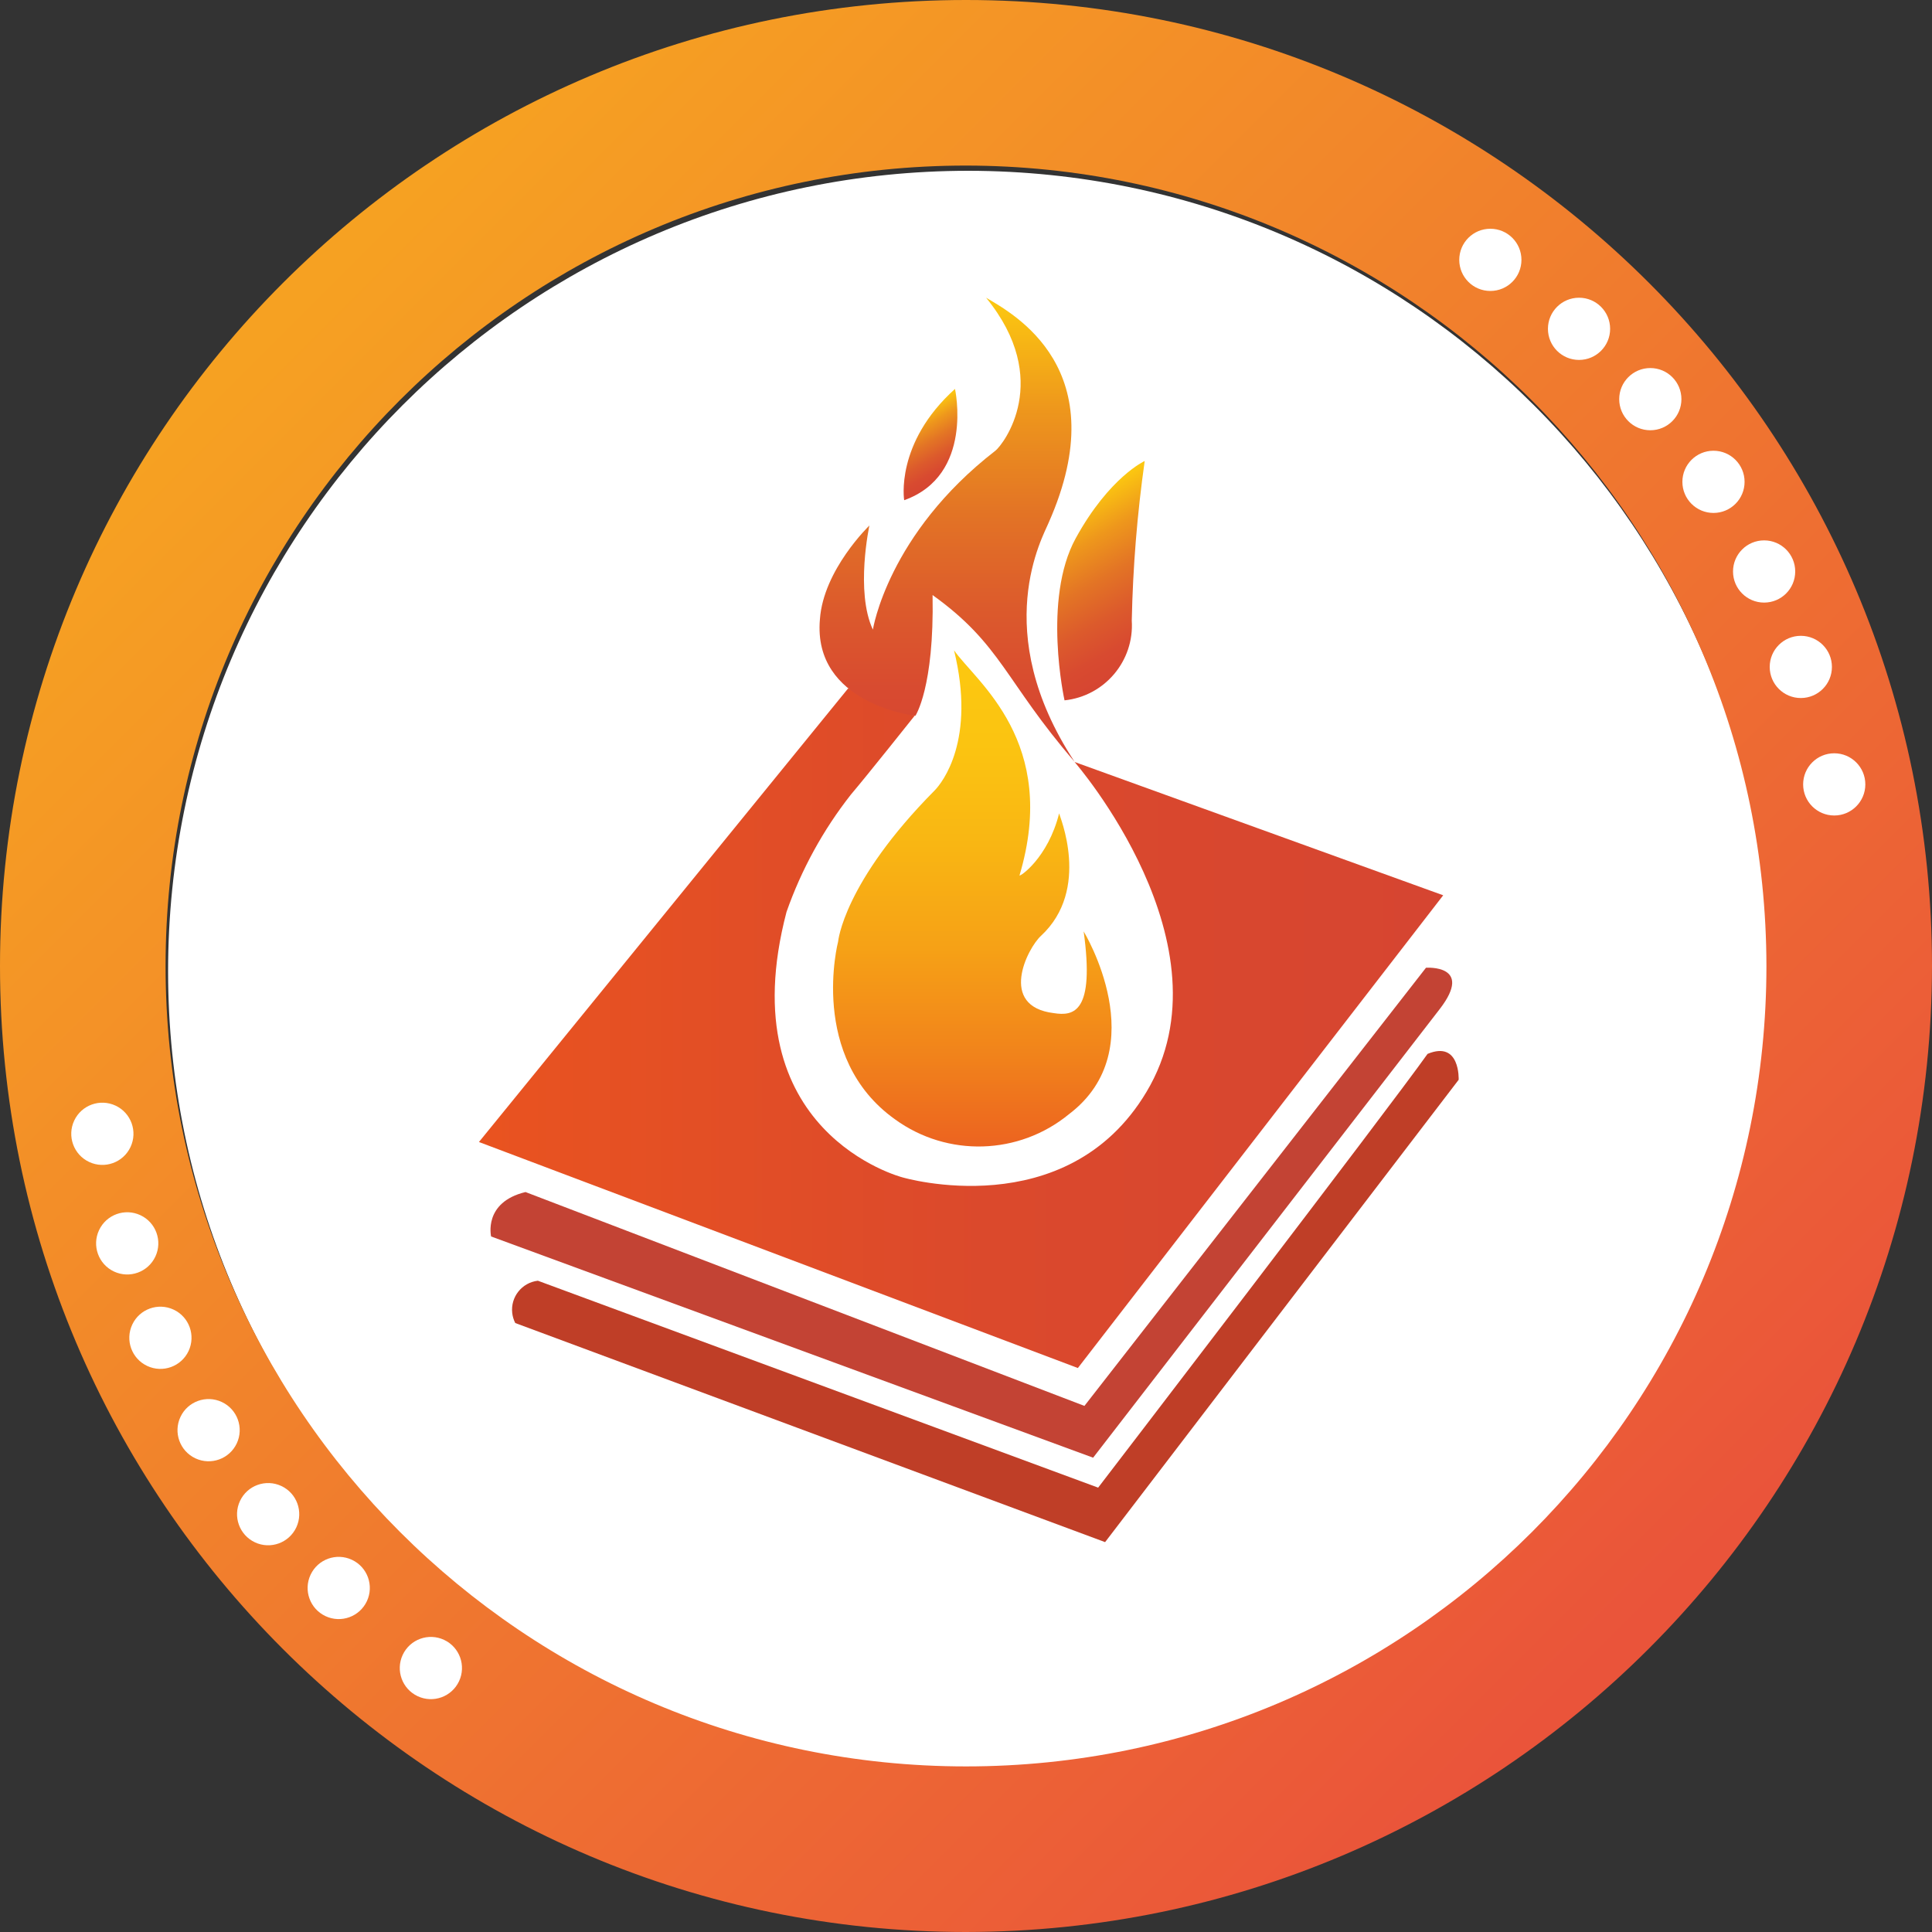 <?xml version="1.0" encoding="UTF-8" standalone="no"?>
<svg
   xmlns:dc="http://purl.org/dc/elements/1.1/"
   xmlns:cc="http://creativecommons.org/ns#"
   xmlns:rdf="http://www.w3.org/1999/02/22-rdf-syntax-ns#"
   xmlns:svg="http://www.w3.org/2000/svg"
   xmlns="http://www.w3.org/2000/svg"
   viewBox="0 0 125 125"
   height="125"
   width="125"
   xml:space="preserve"
   version="1.1"
   id="svg3437"><rect x="0" y="0" width="125" height="125" fill="#333333" stroke="none"/><defs
     id="defs3441"><clipPath
       id="clipPath3451"
       clipPathUnits="userSpaceOnUse"><path
         id="path3453"
         d="M 0,100 100,100 100,0 0,0 0,100 Z" /></clipPath><linearGradient
       id="linearGradient3471"
       spreadMethod="pad"
       gradientTransform="matrix(0,-25.72,25.72,0,50.327,66.34)"
       gradientUnits="userSpaceOnUse"
       y2="0"
       x2="1"
       y1="0"
       x1="0"><stop
         id="stop3473"
         offset="0"
         style="stop-opacity:1;stop-color:#fcc810" /><stop
         id="stop3475"
         offset="0.19"
         style="stop-opacity:1;stop-color:#fbc411" /><stop
         id="stop3477"
         offset="0.39"
         style="stop-opacity:1;stop-color:#f9b613" /><stop
         id="stop3479"
         offset="0.6"
         style="stop-opacity:1;stop-color:#f6a116" /><stop
         id="stop3481"
         offset="0.82"
         style="stop-opacity:1;stop-color:#f1821b" /><stop
         id="stop3483"
         offset="1"
         style="stop-opacity:1;stop-color:#ec6320" /></linearGradient><linearGradient
       id="linearGradient3499"
       spreadMethod="pad"
       gradientTransform="matrix(1.87,-3.25,3.25,1.87,47.2,78.58)"
       gradientUnits="userSpaceOnUse"
       y2="0"
       x2="1"
       y1="0"
       x1="0"><stop
         id="stop3501"
         offset="0"
         style="stop-opacity:1;stop-color:#fcc810" /><stop
         id="stop3503"
         offset="0.02"
         style="stop-opacity:1;stop-color:#fbc511" /><stop
         id="stop3505"
         offset="0.24"
         style="stop-opacity:1;stop-color:#ee971c" /><stop
         id="stop3507"
         offset="0.46"
         style="stop-opacity:1;stop-color:#e37425" /><stop
         id="stop3509"
         offset="0.67"
         style="stop-opacity:1;stop-color:#dc5a2c" /><stop
         id="stop3511"
         offset="0.85"
         style="stop-opacity:1;stop-color:#d84a30" /><stop
         id="stop3513"
         offset="1"
         style="stop-opacity:1;stop-color:#d64531" /></linearGradient><linearGradient
       id="linearGradient3529"
       spreadMethod="pad"
       gradientTransform="matrix(4.53,-7.84,7.84,4.53,55.002,73.705)"
       gradientUnits="userSpaceOnUse"
       y2="0"
       x2="1"
       y1="0"
       x1="0"><stop
         id="stop3531"
         offset="0"
         style="stop-opacity:1;stop-color:#fcc810" /><stop
         id="stop3533"
         offset="0.02"
         style="stop-opacity:1;stop-color:#fbc511" /><stop
         id="stop3535"
         offset="0.24"
         style="stop-opacity:1;stop-color:#ee971c" /><stop
         id="stop3537"
         offset="0.46"
         style="stop-opacity:1;stop-color:#e37425" /><stop
         id="stop3539"
         offset="0.67"
         style="stop-opacity:1;stop-color:#dc5a2c" /><stop
         id="stop3541"
         offset="0.85"
         style="stop-opacity:1;stop-color:#d84a30" /><stop
         id="stop3543"
         offset="1"
         style="stop-opacity:1;stop-color:#d64531" /></linearGradient><linearGradient
       id="linearGradient3559"
       spreadMethod="pad"
       gradientTransform="matrix(49.91,0,0,49.91,24.79,46.78)"
       gradientUnits="userSpaceOnUse"
       y2="0"
       x2="1"
       y1="0"
       x1="0"><stop
         id="stop3561"
         offset="0"
         style="stop-opacity:1;stop-color:#e95320" /><stop
         id="stop3563"
         offset="0.53"
         style="stop-opacity:1;stop-color:#db492c" /><stop
         id="stop3565"
         offset="1"
         style="stop-opacity:1;stop-color:#d64531" /></linearGradient><clipPath
       id="clipPath3573"
       clipPathUnits="userSpaceOnUse"><path
         id="path3575"
         d="M 0,100 100,100 100,0 0,0 0,100 Z" /></clipPath><linearGradient
       id="linearGradient3597"
       spreadMethod="pad"
       gradientTransform="matrix(70.693,-70.693,70.693,70.693,14.645,85.355)"
       gradientUnits="userSpaceOnUse"
       y2="0"
       x2="1"
       y1="0"
       x1="0"><stop
         id="stop3599"
         offset="0"
         style="stop-opacity:1;stop-color:#f6a122" /><stop
         id="stop3601"
         offset="1"
         style="stop-opacity:1;stop-color:#ea543a" /></linearGradient><linearGradient
       id="linearGradient3617"
       spreadMethod="pad"
       gradientTransform="matrix(0,-24.02,24.02,0,49.02,84.59)"
       gradientUnits="userSpaceOnUse"
       y2="0"
       x2="1"
       y1="0"
       x1="0"><stop
         id="stop3619"
         offset="0"
         style="stop-opacity:1;stop-color:#fcc810" /><stop
         id="stop3621"
         offset="0.02"
         style="stop-opacity:1;stop-color:#fbc511" /><stop
         id="stop3623"
         offset="0.24"
         style="stop-opacity:1;stop-color:#ee971c" /><stop
         id="stop3625"
         offset="0.46"
         style="stop-opacity:1;stop-color:#e37425" /><stop
         id="stop3627"
         offset="0.67"
         style="stop-opacity:1;stop-color:#dc5a2c" /><stop
         id="stop3629"
         offset="0.85"
         style="stop-opacity:1;stop-color:#d84a30" /><stop
         id="stop3631"
         offset="1"
         style="stop-opacity:1;stop-color:#d64531" /></linearGradient><clipPath
       id="clipPath3639"
       clipPathUnits="userSpaceOnUse"><path
         id="path3641"
         d="M 0,100 100,100 100,0 0,0 0,100 Z" /></clipPath></defs><g
     transform="matrix(1.25,0,0,-1.25,0,125)"
     id="g3445"><g
       id="g3447"><g
         clip-path="url(#clipPath3451)"
         id="g3449"><g
           transform="translate(50.13,91.16)"
           id="g3455"><path
             id="path3457"
             style="fill:#ffffff;fill-opacity:1;fill-rule:nonzero;stroke:none"
             d="m 0,0 c -22.881,0 -41.43,-18.549 -41.43,-41.43 0,-22.882 18.549,-41.43 41.43,-41.43 22.881,0 41.43,18.548 41.43,41.43 l 0,0.01 C 41.397,-18.554 22.866,-0.028 0,0" /></g></g></g><g
       id="g3459"><g
         id="g3461"><g
           id="g3467"><g
             id="g3469"><path
               id="path3485"
               style="fill:url(#linearGradient3471);stroke:none"
               d="m 48.38,59.09 c -4.73,-4.77 -5,-7.83 -5,-7.83 l 0,0 c 0,0 -1.561,-5.991 2.95,-9.2 l 0,0 c 2.713,-1.966 6.41,-1.855 9,0.27 l 0,0 c 4.47,3.39 0.76,9.46 0.76,9.46 l 0,0 c 0.58,-4.2 -0.51,-4.39 -1.54,-4.23 l 0,0 c -2.9,0.351 -1.37,3.36 -0.67,4 l 0,0 c 2.61,2.42 0.94,6.25 0.94,6.34 l 0,0 c -0.58,-2.32 -2.05,-3.3 -2.05,-3.21 l 0,0 c 2.06,6.919 -2.23,10 -3.39,11.65 l 0,0 c 1.14,-4.64 -0.6,-6.84 -1,-7.25" /></g></g></g></g><g
       id="g3487"><g
         id="g3489"><g
           id="g3495"><g
             id="g3497"><path
               id="path3515"
               style="fill:url(#linearGradient3499);stroke:none"
               d="m 46.8,74.11 c 3.62,1.29 2.63,5.76 2.63,5.76 l 0,0 C 46.31,77.06 46.8,74.11 46.8,74.11" /></g></g></g></g><g
       id="g3517"><g
         id="g3519"><g
           id="g3525"><g
             id="g3527"><path
               id="path3545"
               style="fill:url(#linearGradient3529);stroke:none"
               d="M 55.679,72.14 C 53.941,68.971 55.1,63.75 55.1,63.75 l 0,0 c 2.08,0.221 3.615,2.043 3.48,4.13 l 0,0 c 0.058,2.764 0.281,5.522 0.67,8.26 l 0,0 c 0,0 -1.83,-0.83 -3.571,-4" /></g></g></g></g><g
       id="g3547"><g
         id="g3549"><g
           id="g3555"><g
             id="g3557"><path
               id="path3567"
               style="fill:url(#linearGradient3559);stroke:none"
               d="m 24.79,40.89 31,-11.699 18.91,24.469 -19.08,6.9 c 0,0 8.269,-9.49 3.72,-17.079 l 0,0 C 55.201,36.55 46.71,39.06 46.71,39.06 l 0,0 c 0,0 -9,2.31 -6,13.739 l 0,0 c 0.77,2.193 1.895,4.244 3.33,6.071 l 0,0 c 0.85,1 3.3,4.081 3.3,4.081 l 0,0 L 43.9,64.37 24.79,40.89 Z" /></g></g></g></g><g
       id="g3569"><g
         clip-path="url(#clipPath3573)"
         id="g3571"><g
           transform="translate(27.2,38.3)"
           id="g3577"><path
             id="path3579"
             style="fill:#c34334;fill-opacity:1;fill-rule:nonzero;stroke:none"
             d="M 0,0 28.93,-11.069 46.609,11.61 c 0,0 2.5,0.18 0.71,-2.14 C 45.53,7.15 29.38,-13.75 29.38,-13.75 L -1.78,-2.3 c 0,0 -0.42,1.77 1.78,2.3" /></g><g
           transform="translate(26.67,31.52)"
           id="g3581"><path
             id="path3583"
             style="fill:#bf3e27;fill-opacity:1;fill-rule:nonzero;stroke:none"
             d="m 0,0 30.53,-11.34 18.3,23.931 c 0,0 0.09,2.05 -1.61,1.34 C 45.26,11.16 30.17,-8.52 30.17,-8.52 L 1.17,2.19 C 0.342,2.095 -0.252,1.346 -0.157,0.518 -0.136,0.337 -0.083,0.162 0,0" /></g></g></g><g
       id="g3585"><g
         id="g3587"><g
           id="g3593"><g
             id="g3595"><path
               id="path3603"
               style="fill:url(#linearGradient3597);stroke:none"
               d="M 50,100 C 22.386,100 0,77.614 0,50 l 0,0 C 0,22.386 22.386,0 50,0 l 0,0 c 27.601,0.033 49.967,22.399 50,50 l 0,0 c 0,27.614 -22.386,50 -50,50 z M 8.57,50 c 0,22.881 18.549,41.43 41.43,41.43 l 0,0 C 72.87,91.402 91.402,72.869 91.43,50 l 0,0 C 91.43,27.119 72.881,8.571 50,8.571 l 0,0 C 27.119,8.571 8.57,27.119 8.57,50" /></g></g></g></g><g
       id="g3605"><g
         id="g3607"><g
           id="g3613"><g
             id="g3615"><path
               id="path3633"
               style="fill:url(#linearGradient3617);stroke:none"
               d="m 51.52,76.67 c -5.57,-4.31 -6.34,-9.26 -6.34,-9.26 l 0,0 C 44.26,69.38 45,72.8 45,72.8 l 0,0 c 0,0 -2.38,-2.29 -2.561,-4.85 l 0,0 c -0.389,-4.4 4.941,-4.999 4.941,-4.999 l 0,0 c 0,0 0.98,1.449 0.89,6.249 l 0,0 c 3.57,-2.559 3.749,-4.459 7.35,-8.63 l 0,0 c -4.459,6.78 -1.61,11.7 -1.34,12.38 l 0,0 c 3.52,7.95 -1.84,10.809 -3.24,11.64 l 0,0 c 3.479,-4.26 0.88,-7.61 0.48,-7.92" /></g></g></g></g><g
       id="g3635"><g
         clip-path="url(#clipPath3639)"
         id="g3637"><g
           transform="translate(77.14,88.16)"
           id="g3643"><path
             id="path3645"
             style="fill:#ffffff;fill-opacity:1;fill-rule:nonzero;stroke:none"
             d="M 0,0 C 0.89,0 1.61,-0.721 1.61,-1.61 1.61,-2.5 0.89,-3.22 0,-3.22 c -0.889,0 -1.609,0.72 -1.609,1.61 0,0.889 0.72,1.61 1.609,1.61" /></g><g
           transform="translate(93.21,67.09)"
           id="g3647"><path
             id="path3649"
             style="fill:#ffffff;fill-opacity:1;fill-rule:nonzero;stroke:none"
             d="m 0,0 c 0.89,0 1.61,-0.721 1.61,-1.61 0,-0.889 -0.72,-1.61 -1.61,-1.61 -0.889,0 -1.61,0.721 -1.61,1.61 C -1.61,-0.721 -0.889,0 0,0" /></g><g
           transform="translate(91.31,72.03)"
           id="g3651"><path
             id="path3653"
             style="fill:#ffffff;fill-opacity:1;fill-rule:nonzero;stroke:none"
             d="m 0,0 c 0.89,0 1.61,-0.721 1.61,-1.61 0,-0.889 -0.72,-1.61 -1.61,-1.61 -0.889,0 -1.609,0.721 -1.609,1.61 0,0.889 0.72,1.61 1.609,1.61" /></g><g
           transform="translate(94.94,61.01)"
           id="g3655"><path
             id="path3657"
             style="fill:#ffffff;fill-opacity:1;fill-rule:nonzero;stroke:none"
             d="m 0,0 c 0.889,0 1.609,-0.721 1.609,-1.61 0,-0.889 -0.72,-1.61 -1.609,-1.61 -0.89,0 -1.61,0.721 -1.61,1.61 C -1.61,-0.721 -0.89,0 0,0" /></g><g
           transform="translate(81.731,84.59)"
           id="g3659"><path
             id="path3661"
             style="fill:#ffffff;fill-opacity:1;fill-rule:nonzero;stroke:none"
             d="m 0,0 c 0.889,0 1.609,-0.721 1.609,-1.61 0,-0.889 -0.72,-1.61 -1.609,-1.61 -0.89,0 -1.61,0.721 -1.61,1.61 C -1.61,-0.721 -0.89,0 0,0" /></g><g
           transform="translate(88.69,76.67)"
           id="g3663"><path
             id="path3665"
             style="fill:#ffffff;fill-opacity:1;fill-rule:nonzero;stroke:none"
             d="m 0,0 c 0.889,0 1.609,-0.721 1.609,-1.61 0,-0.889 -0.72,-1.61 -1.609,-1.61 -0.89,0 -1.61,0.721 -1.61,1.61 C -1.61,-0.721 -0.89,0 0,0" /></g><g
           transform="translate(85.42,80.95)"
           id="g3667"><path
             id="path3669"
             style="fill:#ffffff;fill-opacity:1;fill-rule:nonzero;stroke:none"
             d="M 0,0 C 0.89,0 1.61,-0.721 1.61,-1.61 1.61,-2.5 0.89,-3.22 0,-3.22 c -0.889,0 -1.61,0.72 -1.61,1.61 C -1.61,-0.721 -0.889,0 0,0" /></g><g
           transform="translate(3.841,41.999)"
           id="g3671"><path
             id="path3673"
             style="fill:#ffffff;fill-opacity:1;fill-rule:nonzero;stroke:none"
             d="M 0,0 C 0.378,0.805 1.336,1.151 2.142,0.773 2.946,0.396 3.292,-0.563 2.915,-1.368 2.537,-2.173 1.578,-2.52 0.773,-2.142 -0.032,-1.764 -0.378,-0.805 0,0" /></g><g
           transform="translate(16.075,18.491)"
           id="g3675"><path
             id="path3677"
             style="fill:#ffffff;fill-opacity:1;fill-rule:nonzero;stroke:none"
             d="M 0,0 C 0.378,0.806 1.337,1.151 2.142,0.773 2.946,0.396 3.292,-0.563 2.915,-1.368 2.537,-2.173 1.578,-2.52 0.773,-2.142 -0.032,-1.764 -0.378,-0.805 0,0" /></g><g
           transform="translate(12.422,22.311)"
           id="g3679"><path
             id="path3681"
             style="fill:#ffffff;fill-opacity:1;fill-rule:nonzero;stroke:none"
             d="M 0,0 C 0.378,0.806 1.337,1.151 2.142,0.773 2.946,0.396 3.292,-0.563 2.915,-1.368 2.537,-2.173 1.578,-2.52 0.773,-2.142 -0.032,-1.764 -0.378,-0.805 0,0" /></g><g
           transform="translate(20.845,14.347)"
           id="g3683"><path
             id="path3685"
             style="fill:#ffffff;fill-opacity:1;fill-rule:nonzero;stroke:none"
             d="M 0,0 C 0.378,0.805 1.337,1.151 2.142,0.773 2.946,0.396 3.292,-0.563 2.915,-1.368 2.537,-2.174 1.578,-2.52 0.773,-2.142 -0.032,-1.764 -0.378,-0.805 0,0" /></g><g
           transform="translate(5.127,36.328)"
           id="g3687"><path
             id="path3689"
             style="fill:#ffffff;fill-opacity:1;fill-rule:nonzero;stroke:none"
             d="M 0,0 C 0.378,0.805 1.337,1.151 2.142,0.773 2.947,0.396 3.293,-0.563 2.915,-1.368 2.537,-2.174 1.578,-2.52 0.773,-2.142 -0.032,-1.764 -0.378,-0.805 0,0" /></g><g
           transform="translate(9.34,26.659)"
           id="g3691"><path
             id="path3693"
             style="fill:#ffffff;fill-opacity:1;fill-rule:nonzero;stroke:none"
             d="M 0,0 C 0.377,0.805 1.336,1.151 2.142,0.773 2.946,0.396 3.292,-0.563 2.915,-1.368 2.537,-2.173 1.578,-2.52 0.773,-2.142 -0.032,-1.764 -0.378,-0.805 0,0" /></g><g
           transform="translate(6.846,31.441)"
           id="g3695"><path
             id="path3697"
             style="fill:#ffffff;fill-opacity:1;fill-rule:nonzero;stroke:none"
             d="M 0,0 C 0.377,0.805 1.336,1.15 2.142,0.772 2.946,0.395 3.292,-0.563 2.915,-1.369 2.537,-2.174 1.578,-2.52 0.773,-2.142 -0.032,-1.764 -0.378,-0.806 0,0" /></g></g></g></g></svg>